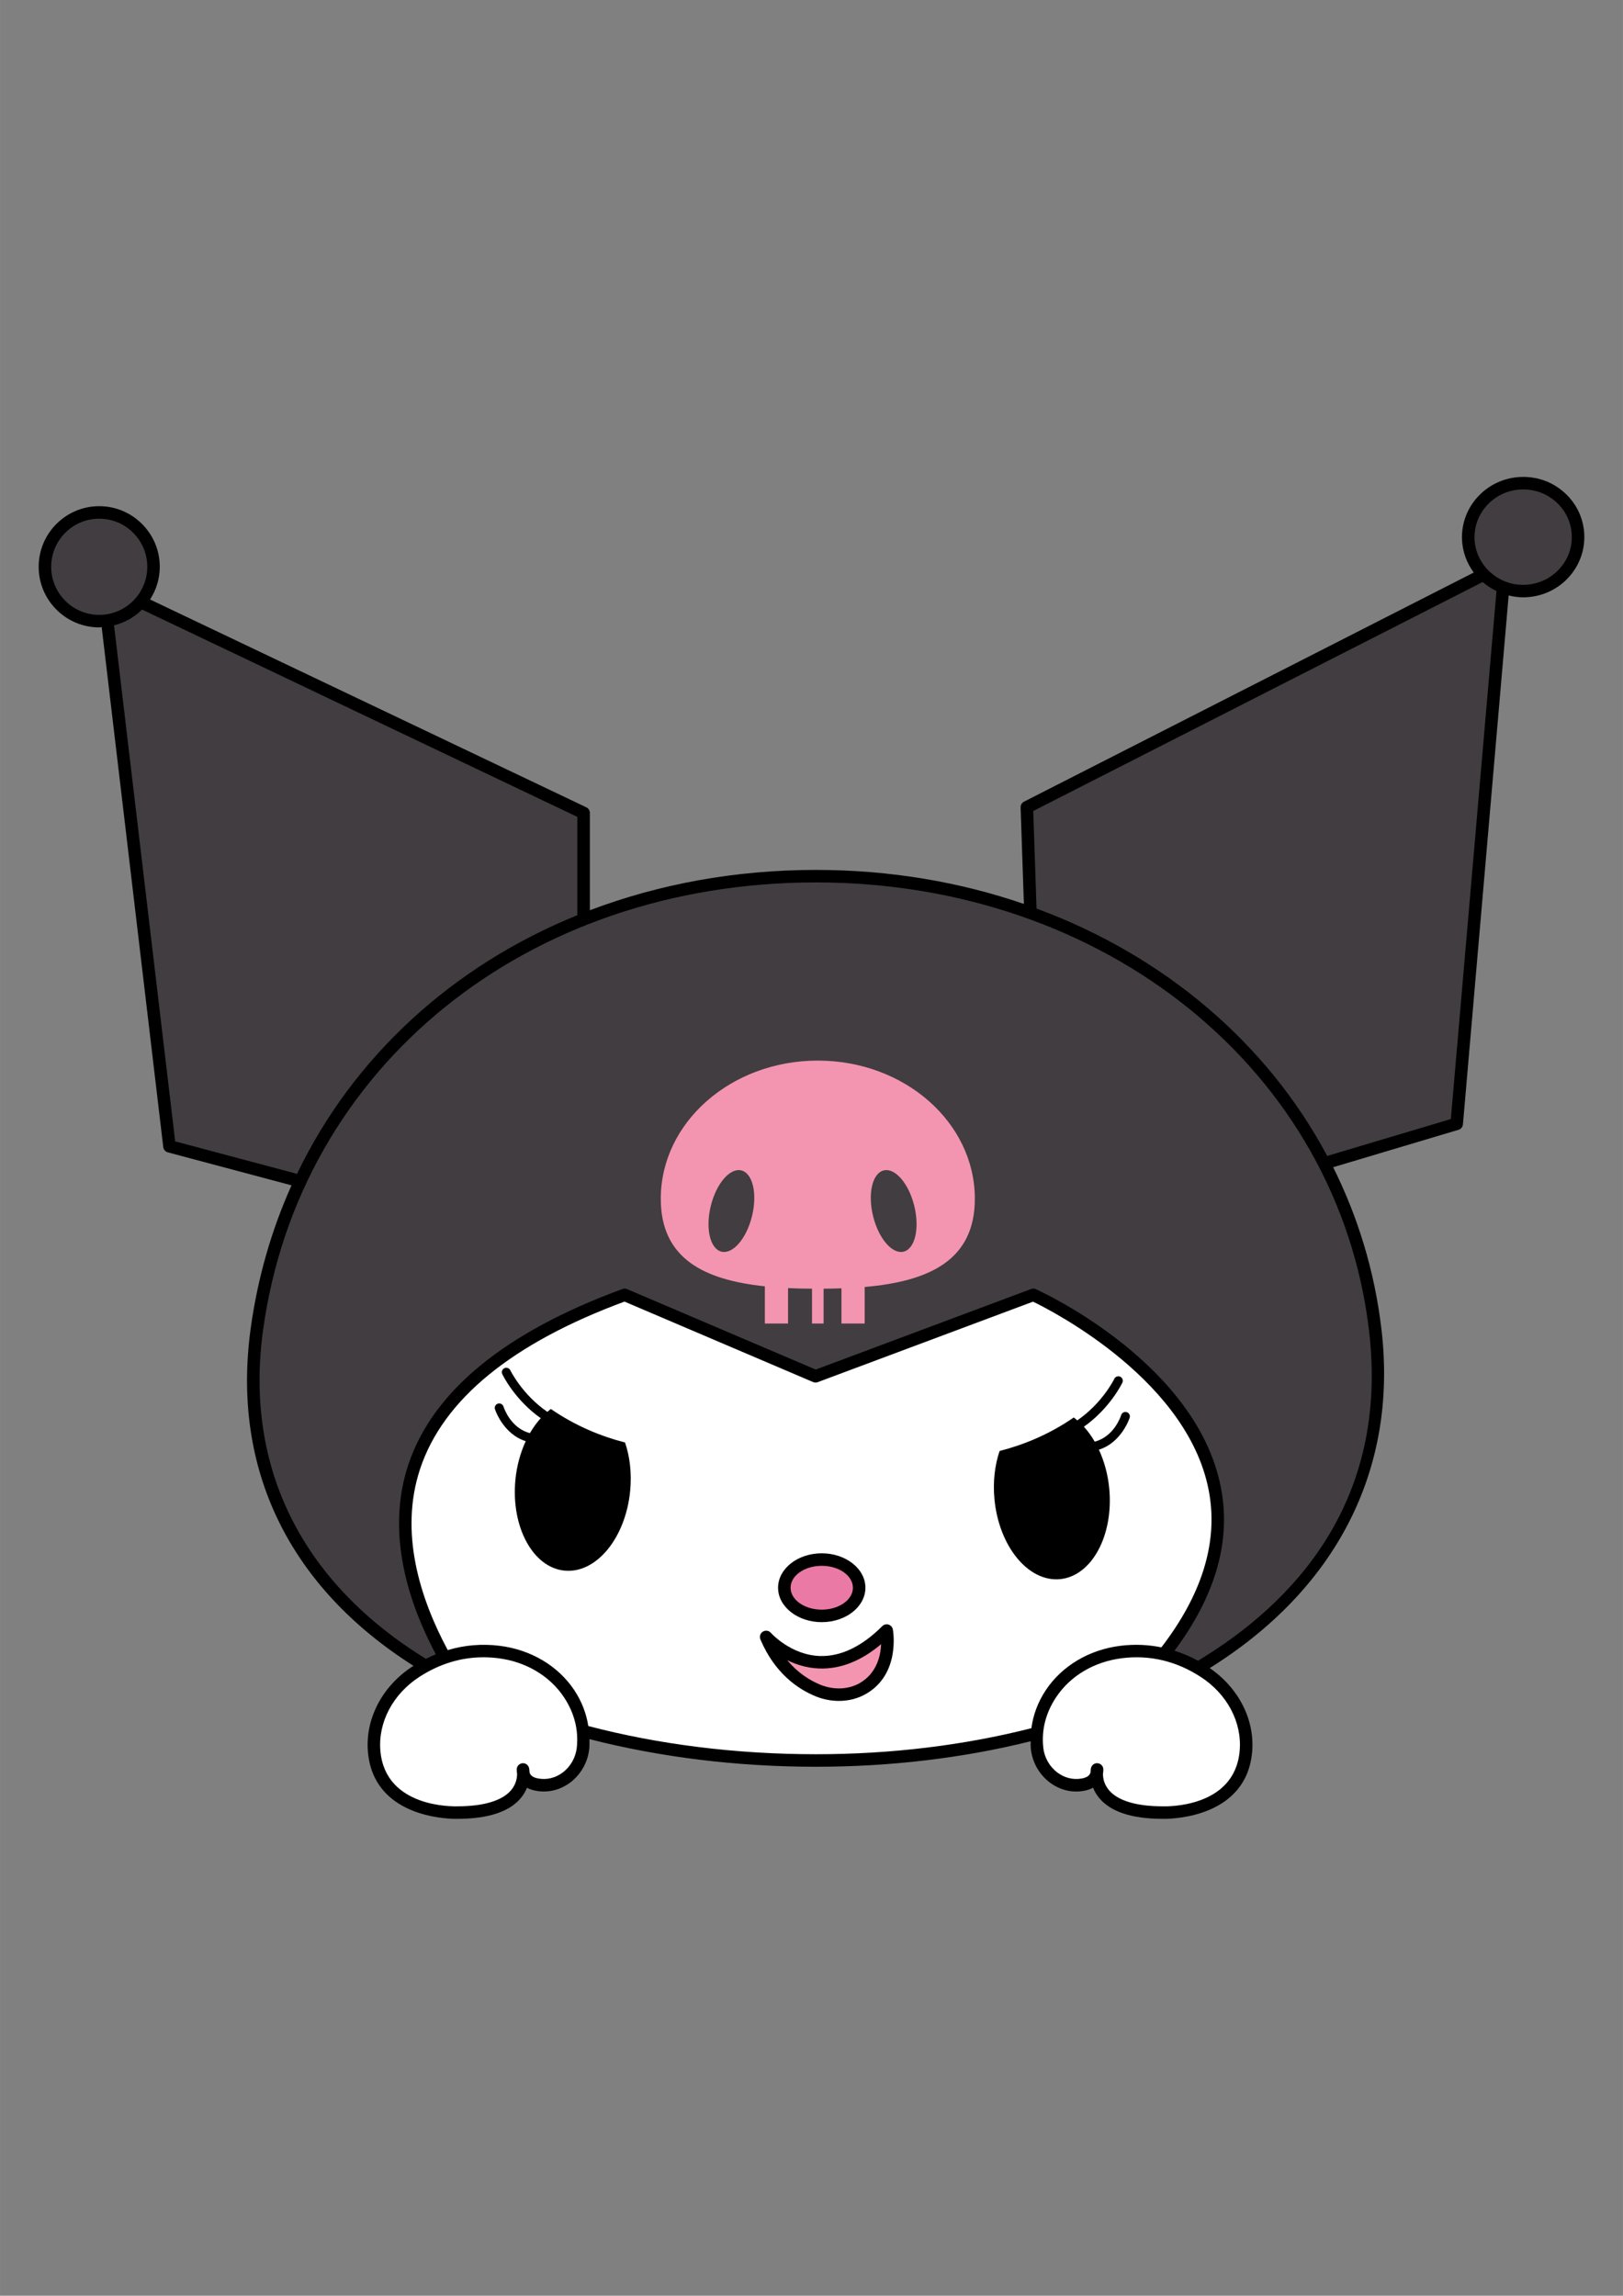 <?xml version="1.0" encoding="UTF-8"?>
<!DOCTYPE svg PUBLIC "-//W3C//DTD SVG 1.0//EN" "http://www.w3.org/TR/2001/REC-SVG-20010904/DTD/svg10.dtd">
<!-- Creator: CorelDRAW 2018 (64-Bit) -->
<svg xmlns="http://www.w3.org/2000/svg" xml:space="preserve" width="8.268in" height="11.693in" version="1.0" style="shape-rendering:geometricPrecision; text-rendering:geometricPrecision; image-rendering:optimizeQuality; fill-rule:evenodd; clip-rule:evenodd"
viewBox="0 0 8267.72 11692.91"
 xmlns:xlink="http://www.w3.org/1999/xlink">
 <rect x="0" y="0" width="8267.72" height="11692.91" fill="#808080" stroke="none"/>
 <defs>
  <style type="text/css">
   <![CDATA[
    .fil4 {fill:white}
    .fil0 {fill:black;fill-rule:nonzero}
    .fil1 {fill:#423D41;fill-rule:nonzero}
    .fil2 {fill:#EA79A5;fill-rule:nonzero}
    .fil3 {fill:#F395B0;fill-rule:nonzero}
   ]]>
  </style>
 </defs>
 <g id="Слой_x0020_1">
  <g id="_2265423281680">
   <path class="fil0" d="M8070.7 2725.14c-2.99,-81.98 -37.75,-157.92 -98.68,-213.8 -60.93,-55.77 -138.67,-84.82 -223.15,-82.13 -171.95,5.76 -306.87,147.94 -301.27,316.98 0,0.04 0,0.04 0,0.04 2.24,63.69 24.67,122 59.81,169.92l-2290.89 1166.91c-11.02,5.6 -17.79,17.07 -17.41,29.46l16.67 491.44c-326.91,-112.28 -683.74,-173.24 -1058.88,-173.24 -412.98,0 -801.51,72.55 -1152.09,205.51l0 -495.68c0,-12.3 -7.14,-23.47 -18.21,-28.78l-2222.25 -1058.36c30.92,-48.19 49.52,-105.19 49.52,-166.61 0,-170.21 -138.48,-308.7 -308.56,-308.7 -169.96,0 -308.44,138.5 -308.44,308.7 0,170.19 138.48,308.69 308.44,308.69 4.3,0 8.34,-1.09 12.59,-1.31l313.66 2648.01c1.57,12.97 10.79,23.67 23.39,27.02l630.04 168.13c-101.83,226.45 -172.84,471.32 -208.32,730.94 -97.68,714.03 196.35,1314.74 829.74,1716.35 -1.41,0.89 -2.99,1.64 -4.42,2.58 -155,100.4 -242.24,267.22 -227.81,435.39 28.32,328.67 393.59,341.28 448.47,341.28 4.15,0 6.65,-0.08 6.77,-0.08 158.26,0 267.85,-36.45 325.71,-108.37 13.54,-16.7 22.92,-33.78 29.43,-50.15 13.11,7.29 28.6,12.59 46.28,15.81 60.59,11.02 122.49,-3.73 173.47,-41.91 54.73,-41 90.24,-103.83 97.38,-172.35 1.7,-16.56 0.93,-32.74 0.78,-49.03 356.44,91.43 749.15,140.77 1154.44,140.77 382.28,0 752.79,-45.04 1093.56,-129.89 0.26,12.71 -0.63,25.27 0.68,38.16 7.14,68.59 42.64,131.39 97.37,172.4 50.98,38.16 112.62,53.07 173.47,41.86 17.69,-3.21 33.16,-8.52 46.32,-15.81 6.35,16.38 15.84,33.45 29.23,50.15 58.01,71.88 167.48,108.34 324.25,108.34 0,0 0,0 0,0 0.75,0.03 2.99,0.11 7.48,0.11 56.43,0 420.89,-12.91 449.3,-341.28 14.2,-163.65 -68.77,-325.5 -216.05,-426.61 644.78,-402.61 959.52,-1011.44 874.67,-1727.14 -34.77,-294.24 -119.62,-570.97 -245.96,-823.91l638.44 -190.56c12.71,-3.7 21.67,-14.72 22.79,-27.77l232.88 -2693.83c23.92,5.68 48.22,9.56 73.26,9.56 3.73,0 7.48,-0.07 10.84,-0.18 82.99,-2.81 160.36,-37.26 217.17,-96.99 56.82,-59.93 86.72,-138.04 84.11,-220.02z"/>
   <path class="fil1" d="M2220.07 8425.68c-16.94,6.95 -33.72,14.72 -50.46,23.13 -630.93,-387.91 -925.22,-974.01 -829.9,-1671.84 183.5,-1343.97 1341.94,-2282.56 2817.18,-2282.56 1475.35,0 2660.12,959.74 2817.12,2282 103.53,874.52 -387.24,1390.42 -871.3,1682.24 -39.25,-21.29 -78.88,-38.27 -119.62,-51.17 201.47,-270.55 283.34,-539.08 241.48,-801.66 -103.18,-650.33 -913.24,-1024.08 -947.72,-1039.67 -7.52,-3.52 -16.22,-3.7 -24.15,-0.83l-1097.48 410.24 -960.72 -409.72c-7.4,-3.21 -15.86,-3.33 -23.41,-0.6 -599.96,219.71 -967.18,521.18 -1091.5,895.94 -94.38,284.46 -45.23,614.93 140.48,964.5zm5547.5 -5447.14c66.15,-2.27 127.83,-29.72 172.69,-77.26 45.22,-47.44 69.14,-109.23 66.53,-173.96 -1.87,-64.79 -29.9,-124.78 -78.12,-169.07 -48.22,-44.44 -112.13,-67.84 -177.93,-65.37 -136.43,4.59 -243.7,117.26 -239.22,251.15 4.5,133.97 121.11,239.9 256.06,234.52zm-2487.31 1649.06c649.76,239.76 1174.93,685.19 1480.7,1259.94l629.83 -187.95 232.5 -2689.09c-25.42,-12.29 -48.96,-27.57 -70.28,-46.05l-2289.53 1166.15 16.78 497zm-4530.12 -1740.79c0,-135.09 -109.75,-245.02 -244.84,-245.02 -134.97,0 -244.72,109.93 -244.72,245.02 0,135.1 109.75,244.98 244.72,244.98 135.09,0 244.84,-109.88 244.84,-244.98zm2190.93 1273.85l0 500.65c-636.9,258.49 -1141.56,720.93 -1428.14,1317.55l-620.64 -165.6 -311.45 -2628.26c54.73,-13.91 104.15,-41.54 142.8,-80.37l2217.43 1056.04z"/>
   <path class="fil2" d="M4186.01 7975.11c87.66,0 158.75,50.09 158.75,111.65 0,61.56 -71.09,111.65 -158.75,111.65 -87.5,0 -158.75,-50.08 -158.75,-111.65 0,-61.56 71.25,-111.65 158.75,-111.65z"/>
   <path class="fil3" d="M3896.29 6551.57l0 189.62 118.08 0 0 -180.58c39.66,1.91 80.51,2.76 122.08,3.1l0 177.48 59.06 0 0 -177.48c30.8,-0.22 61.23,-0.9 91.02,-1.98l0 179.46 118.2 0 0 -186.26c325.08,-28.45 561.24,-133.74 561.24,-449.26 0,-388.7 -358.24,-703.77 -799.98,-703.77 -441.82,0 -799.95,315.07 -799.95,703.77 0,305.28 221.32,413.41 530.26,445.9zm605.58 -590.29c57.97,-14.2 127.69,66.91 155.64,181.17 27.96,114.23 3.67,218.37 -54.35,232.57 -58.01,14.2 -127.69,-66.91 -155.64,-181.18 -27.96,-114.27 -3.67,-218.41 54.35,-232.57zm-881.1 181.17c27.96,-114.26 97.63,-195.38 155.65,-181.17 58.02,14.17 82.42,118.3 54.46,232.57 -27.92,114.27 -97.63,195.38 -155.65,181.18 -58.12,-14.2 -82.42,-118.34 -54.46,-232.57zm759.65 2429.53c-57.6,33.49 -132.88,36.74 -201.55,8.78 -50.35,-20.52 -112.89,-57.68 -168.39,-124.89 44.96,22.24 100.1,40.07 163.31,42.28 107.43,3.51 212.73,-37.94 314.81,-123.95 -2.73,60.1 -22.73,148.17 -108.18,197.77z"/>
   <path class="fil4" d="M5380.91 8643.15c-53.61,80.18 -75.84,166.67 -66.46,257.06 5.31,50.94 31.73,97.63 72.29,128.01 36.67,27.44 80.63,38.09 123.81,30.2 30.01,-5.48 40.97,-17.35 44.59,-31.06 0.52,-12.66 2.21,-20.74 2.47,-21.72 3.39,-15.87 17.83,-26.83 34.46,-24.93 16.26,1.77 28.48,15.41 28.48,31.67 0,8.03 -0.67,15.69 -1.95,22.95 0,18.76 4.41,50.72 29.39,81.07 44.85,54.73 140.17,83.7 275.29,83.7 15.71,0.44 366.7,10.42 391.74,-282.96 12.71,-144.66 -63.54,-288.95 -198.86,-376.48 -124.47,-80.63 -259.41,-112.59 -400.98,-94.92 -140.43,17.5 -262.24,89.41 -334.27,197.41zm-2442.58 257.06c9.38,-90.39 -12.85,-176.88 -66.42,-257.11 -72.08,-107.9 -193.89,-179.87 -334.37,-197.36 -25.19,-3.13 -50.15,-4.71 -75.02,-4.71 -114.26,0 -223.64,33.35 -325.97,99.63 -135.14,87.53 -211.31,231.82 -198.94,376.48 25.19,293.2 375.77,283.08 390.61,283 137.18,-0.03 232.76,-29.31 277.36,-84.7 24.3,-30.07 28.48,-62 28.48,-80.47 -1.2,-7.14 -1.83,-14.69 -1.83,-22.57 0,-16.26 12.22,-29.95 28.49,-31.67 16.24,-1.9 31.06,9.06 34.46,24.93 0.26,0.97 1.94,9.06 2.46,21.72 3.52,13.71 14.57,25.58 44.6,31.06 43.17,7.86 87.27,-2.76 123.79,-30.24 40.56,-30.38 66.84,-77.03 72.29,-127.98zm271.78 -1307.05c-23.02,240.02 -172.53,422.06 -334.06,406.54 -161.36,-15.52 -273.59,-222.67 -250.58,-462.72 7.03,-72.29 25.91,-138.79 52.67,-196.7 -116.1,-36.49 -156.28,-161.31 -156.8,-162.89 -3.67,-11.96 2.99,-24.64 14.95,-28.37 11.96,-3.52 24.7,3.04 28.48,14.95 1.67,5.45 35.74,109.89 134.71,135.35 16.38,-28.41 34.83,-53.85 55.14,-75.99 -131.99,-93.15 -192.84,-217.73 -195.98,-224.5 -5.45,-11.33 -0.63,-24.82 10.66,-30.19 11.48,-5.42 24.85,-0.6 30.3,10.73 0.8,1.52 60.87,124.05 188.7,211.71 5.97,-4.93 11.7,-10.35 17.79,-14.77 129.52,89.27 261.77,140.96 377.86,170.68 24.61,72.03 34.74,156.8 26.17,246.17zm2189.91 449.89c-161.38,15.52 -311.07,-166.48 -334.07,-406.52 -8.59,-89.33 1.69,-174.12 26.13,-246.19 116.26,-29.72 248.51,-81.41 377.87,-170.68 6.13,4.41 11.96,9.83 17.83,14.8 127.94,-87.68 188.02,-210.17 188.68,-211.74 5.47,-11.33 18.84,-16.15 30.29,-10.73 11.33,5.39 16.15,18.88 10.79,30.2 -3.24,6.77 -63.95,131.35 -196.08,224.5 20.3,22.17 38.76,47.62 55.13,76.02 99.09,-25.5 133.14,-129.89 134.86,-135.35 3.64,-11.96 16.38,-18.47 28.34,-14.95 11.96,3.74 18.73,16.36 14.95,28.32 -0.37,1.57 -40.7,126.47 -156.83,162.91 26.8,57.9 45.67,124.39 52.67,196.68 23.01,240.05 -89.04,447.2 -250.55,462.72zm-1436.48 43.71c0,-96.67 99.87,-175.35 222.47,-175.35 122.75,0 222.49,78.69 222.49,175.35 0,96.69 -99.74,175.34 -222.49,175.34 -122.61,0 -222.47,-78.65 -222.47,-175.34zm191.28 552.98c-87.52,-35.72 -207.28,-114.98 -281.29,-289.88 -5.94,-14.38 -0.74,-31.05 12.48,-39.39 13.31,-8.23 30.58,-5.76 40.97,6.02 0.94,1.15 100.94,113.18 249.8,118.04 105.98,3.22 213.25,-47.78 317.55,-152.14 8.33,-8.41 20.82,-11.48 32.14,-7.84 11.3,3.51 19.62,13.04 21.83,24.67 1.69,9.23 38.61,226.46 -135.9,327.81 -41.35,24.07 -89.57,36.26 -138.87,36.26 -39.67,0 -80.11,-7.81 -118.71,-23.55zm-1157.93 151.43c356.67,93.59 751.85,143.64 1160.01,143.64 384.26,0 756.26,-45.87 1097.09,-132.59 9.11,-67.59 32.77,-132.83 73.85,-194.44 82.46,-123.39 220.69,-205.51 379.44,-225.25 71.4,-8.81 141.25,-5.8 208.92,7.89 202.59,-263.52 285.58,-523.04 245.57,-774.63 -91.57,-575.91 -799.33,-937.65 -899.44,-986.07l-1096.7 409.97c-7.55,2.86 -16,2.69 -23.67,-0.55l-960.83 -409.76c-573.69,212.31 -923.89,498.86 -1041.04,851.87 -107.38,323.59 -0.93,659.33 140.7,923.11 85.18,-25.37 173.58,-33.08 264.75,-21.83 158.78,19.78 296.97,101.86 379.44,225.21 38.72,58.27 61.74,119.8 71.92,183.42z"/>
  </g>
 </g>
</svg>
